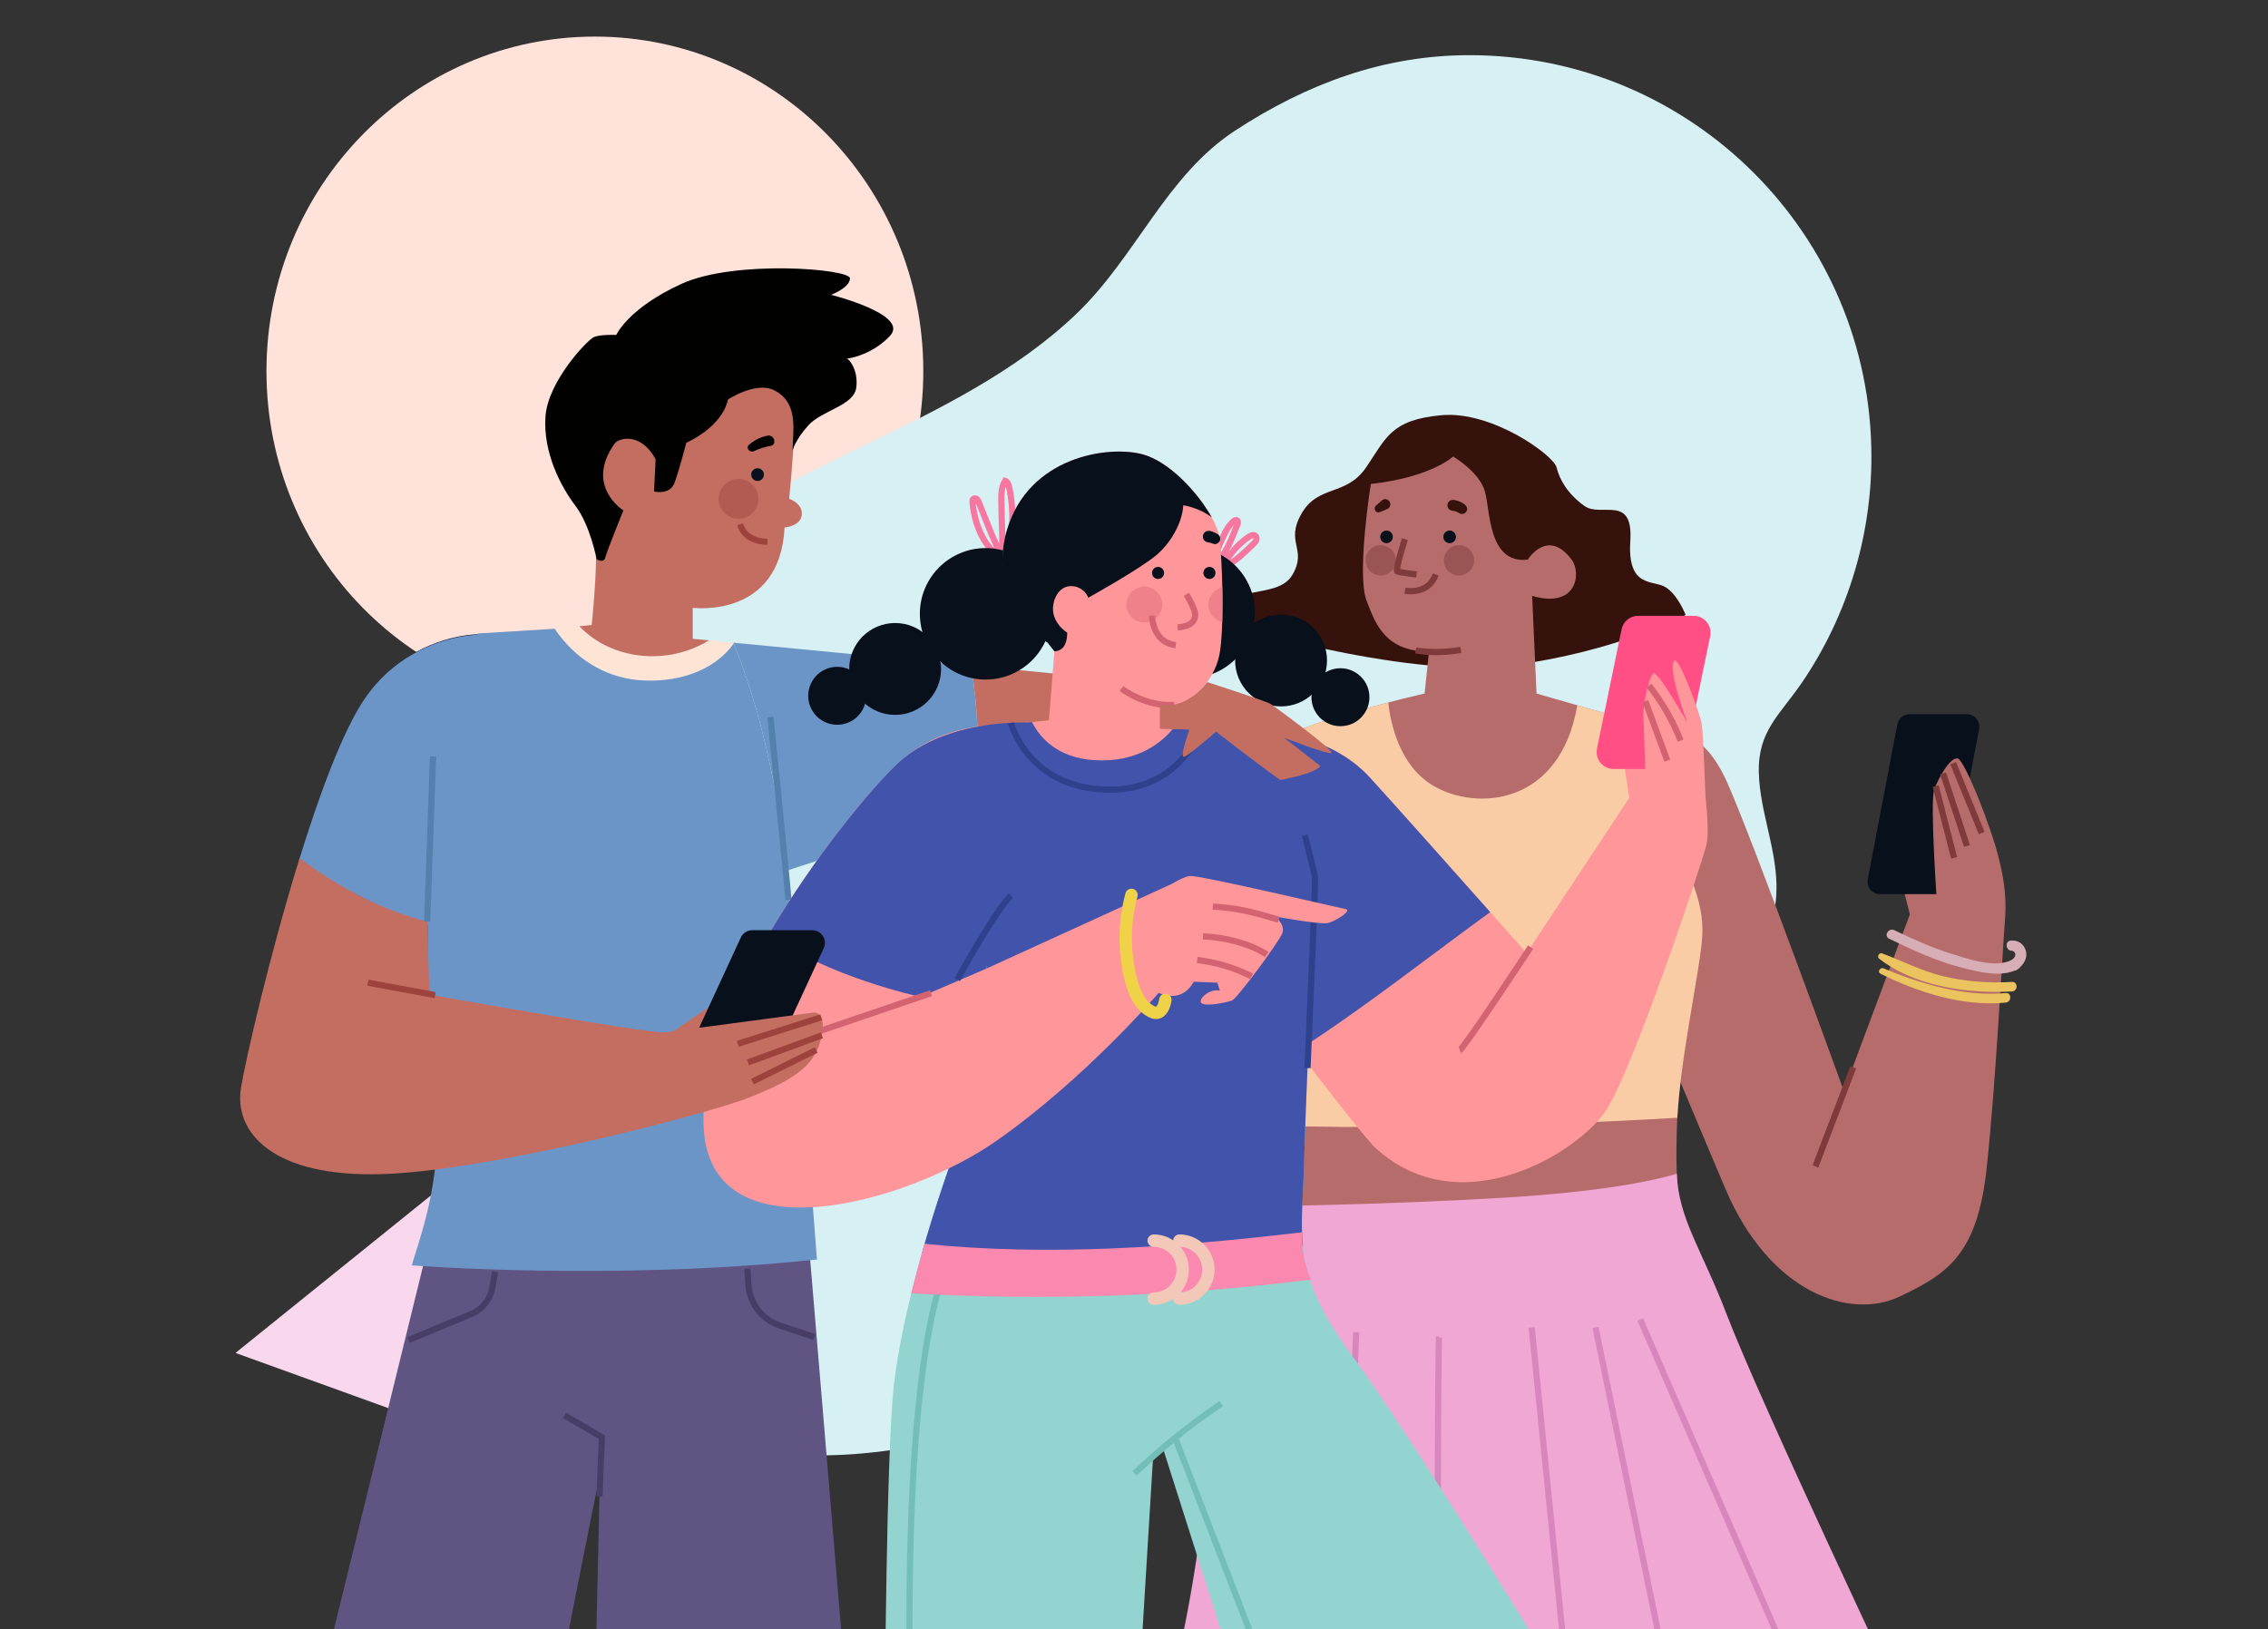 <svg width="366" height="263" viewBox="0 0 366 263" fill="none" xmlns="http://www.w3.org/2000/svg">
<rect x="0" y="0" width="366" height="263" fill="#333333" stroke="none"/>
<g clip-path="url(#clip0_74_189)">
<path d="M96 113.906C125.271 113.906 149 89.73 149 59.906C149 30.083 125.271 5.906 96 5.906C66.729 5.906 43 30.083 43 59.906C43 89.73 66.729 113.906 96 113.906Z" fill="#FFE2D9"/>
<path d="M302 73.731C302 86.636 298.108 99.39 290.86 110.072C287.259 115.381 283.646 117.946 283.831 124.729C283.998 130.839 286.551 136.621 286.678 142.744C286.833 150.179 283.157 157.534 277.284 162.099C271.412 166.664 263.515 168.422 256.201 167.063C251.803 166.245 247.642 164.376 243.22 163.699C228.885 161.505 215.679 172.153 207.227 183.933C198.774 195.713 192.691 209.503 181.689 218.949C172.736 226.636 161.225 230.763 149.651 233.072C135.597 235.875 120.34 236.058 107.666 229.371C95.891 223.158 87.593 211.532 83.332 198.922C79.071 186.313 78.506 172.734 79.311 159.449C80.764 135.45 87.32 110.41 104.574 93.66C124.105 74.7 153.909 69.498 173.625 50.731C183.321 41.502 188.139 28.379 199.319 21.079C210.845 13.553 223.218 8.906 237.155 8.906C272.968 8.907 302 37.929 302 73.731Z" fill="#D7F0F4"/>
<path d="M73.323 189.906L38 218.375L81 233.906L73.323 189.906Z" fill="#F9D7ED"/>
<path d="M85.238 102.017C85.238 102.017 80.797 102.034 76.306 102.416C70.562 102.905 63.485 105.976 58.875 112.736C55.373 117.873 51.635 127.905 48.345 138.524C54.776 143.257 61.668 147.069 69.443 149.116L85.238 102.017Z" fill="#13183E"/>
<path d="M69.352 149.384L85.237 102.017C85.237 102.017 79.09 102.051 75.114 102.637C69.598 103.45 63.168 106.44 58.875 112.736C55.331 117.934 51.545 128.144 48.227 138.904C52.257 141.63 60.039 146.365 69.352 149.384Z" fill="#6B95C7"/>
<path d="M70.757 194.222L50.764 275.708C50.764 275.708 89.873 276.576 89.584 275.708C89.294 274.839 96.826 237.887 96.826 237.887L95.957 275.708H136.805L129.755 191.52L70.757 194.222Z" fill="#5F5482"/>
<path d="M102.905 109.767C108.76 110.299 115.052 108.577 118.404 103.87C118.386 103.826 118.37 103.781 118.352 103.738L114.401 103.358C107.765 107.464 98.718 106.577 93.502 101.084L89.505 101.488C92.681 106.148 97.293 109.206 102.905 109.767Z" fill="#FEE4D5"/>
<path d="M118.405 103.87C115.053 108.577 108.761 110.3 102.906 109.767C97.293 109.206 92.682 106.148 89.506 101.488L77.161 102.245C77.161 102.245 68.808 121.078 68.993 132.749C69.179 144.421 68.438 167.394 70.105 178.695C71.772 189.996 67.203 201.279 66.463 204.243C66.463 204.243 99.043 206.809 131.835 203.289L126.982 140.531L127.252 140.442C125.389 128.121 123.206 115.675 118.405 103.87Z" fill="#6B95C7"/>
<path d="M127.351 80.505C127.351 80.505 128.647 67.536 128.092 65.499C127.537 63.461 107.527 49.936 98.079 63.646C88.631 77.356 94.374 80.505 95.67 83.84C96.967 87.175 95.485 100.884 95.485 100.884L93.502 101.085C98.718 106.577 107.764 107.465 114.401 103.359L111.789 103.108V98.106C111.789 98.106 125.869 99.959 126.61 85.138C126.61 85.138 129.204 84.952 129.389 83.1C129.574 81.246 127.351 80.505 127.351 80.505Z" fill="#C46E62"/>
<path d="M156.708 107.424L118.353 103.737C123.191 115.582 125.381 128.075 127.252 140.441L157.686 130.443C158.05 122.767 157.953 115.036 156.708 107.424Z" fill="#6B95C7"/>
<path d="M192.75 110.888L156.707 107.424C157.952 115.037 158.049 122.767 157.686 130.443L191.268 119.41L192.75 110.888Z" fill="#C46E62"/>
<path d="M96.74 241.526L97.13 231.964L91.081 228.451" stroke="#473E68" stroke-miterlimit="10"/>
<path d="M96.276 90.254C96.276 90.254 97.419 91.016 97.673 90C97.927 88.984 100.594 82.381 100.594 82.381C100.594 82.381 94.29 78.457 99.197 71.587C99.832 70.698 103.387 69.683 105.8 74.127L105.546 79.333C105.546 79.333 108.085 79.968 108.847 77.936C109.609 75.905 110.752 71.46 110.752 71.46C110.752 71.46 116.466 69.048 117.482 64.476C117.482 64.476 121.926 61.556 124.847 62.952C127.767 64.349 128.148 67.143 128.021 69.936C127.894 72.73 127.894 72.73 127.894 72.73C127.894 72.73 128.275 71.079 130.434 68.666C132.592 66.254 137.799 65.492 138.18 62.571C138.561 59.651 136.91 57.745 136.529 57.873C136.148 57.999 140.465 57.618 143.64 54.19C146.814 50.761 134.116 47.587 134.116 47.587C134.116 47.587 137.164 46.444 137.164 44.92C137.164 43.397 118.624 41.873 109.99 45.81C101.354 49.746 99.45 54.064 99.45 54.064C99.45 54.064 96.784 53.937 95.767 54.445C94.751 54.953 88.403 61.556 88.021 67.27C87.64 72.984 90.434 78.444 92.847 81.619C95.261 84.794 96.276 90.254 96.276 90.254Z" fill="#010100"/>
<path d="M122.381 80.517C122.381 82.288 120.945 83.725 119.173 83.725C117.401 83.725 115.965 82.288 115.965 80.517C115.965 78.745 117.401 77.309 119.173 77.309C120.945 77.309 122.381 78.745 122.381 80.517Z" fill="#B25B52"/>
<path d="M123.28 76.603C123.28 77.17 122.82 77.63 122.254 77.63C121.687 77.63 121.228 77.17 121.228 76.603C121.228 76.037 121.687 75.577 122.254 75.577C122.82 75.577 123.28 76.036 123.28 76.603Z" fill="#08101C"/>
<path d="M121.658 72.823C122.483 72.412 123.434 72.138 124.339 71.974C125.425 71.777 124.965 70.121 123.882 70.317C122.712 70.53 121.771 71.036 120.867 71.798C120.272 72.3 121.03 73.136 121.658 72.823Z" fill="#010100"/>
<path d="M119.429 84.623C119.493 84.815 120.07 87.381 123.856 87.445" stroke="#9E423E" stroke-miterlimit="10"/>
<path d="M127.229 145.274C127.229 144.406 124.332 115.731 124.332 115.731" stroke="#5380AD" stroke-miterlimit="10"/>
<path d="M120.61 204.771L120.777 207.351C120.972 210.388 122.989 213.003 125.876 213.965L131.401 215.807" stroke="#473E68" stroke-miterlimit="10"/>
<path d="M65.921 216.298L76.022 212.105C77.826 211.356 79.121 209.737 79.456 207.813L79.9 205.262" stroke="#473E68" stroke-miterlimit="10"/>
<path d="M196.16 100.235C196.16 100.235 226.404 109.655 243.757 107.425C261.11 105.194 272.017 99.244 272.017 99.244C272.017 99.244 270.777 96.022 268.794 94.782C266.811 93.542 262.597 95.029 263.093 87.345C263.589 79.66 258.383 83.626 255.656 81.643C252.929 79.66 251.69 77.429 251.194 75.446C250.698 73.463 240.782 66.274 232.602 67.018C224.421 67.761 223.677 70.736 220.455 75.446C217.232 80.156 212.77 78.173 210.043 82.883C207.316 87.593 211.034 88.585 208.555 92.799C206.076 97.013 197.895 93.79 196.16 100.235Z" fill="#35120B"/>
<path d="M269.29 118.332C269.29 118.332 274.496 116.845 278.71 126.265C282.925 135.685 297.551 176.092 297.551 176.092L308.21 147.584L305.731 137.916C305.731 137.916 307.962 129.487 308.458 130.479C308.954 131.47 311.929 136.676 311.929 136.676C311.929 136.676 320.109 130.975 320.853 133.205C321.597 135.436 324.076 141.634 323.58 148.079C323.084 154.525 322.093 174.604 320.605 188.486C319.118 202.369 314.408 205.591 306.475 209.31C298.543 213.028 285.663 208.758 278.462 191.957C276.975 188.486 271.273 174.852 271.273 174.852L262.349 157.499L269.29 118.332Z" fill="#B76C6C"/>
<path d="M308.161 115.276H317.406C318.669 115.276 319.62 116.426 319.383 117.667L314.602 142.688C314.421 143.637 313.591 144.323 312.625 144.323H303.381C302.118 144.323 301.167 143.173 301.404 141.932L306.184 116.911C306.366 115.963 307.195 115.276 308.161 115.276Z" fill="#08101C"/>
<path d="M312.645 146.769C312.645 146.769 311.407 129.542 312.13 127.479C312.852 125.416 314.811 122.115 315.946 122.425C317.081 122.734 321.62 134.184 322.548 138.722C323.476 143.261 312.645 146.769 312.645 146.769Z" fill="#B76C6C"/>
<path d="M297.732 275.707C297.732 275.707 281.614 229.197 276.123 214.85C270.632 200.503 270.278 191.293 270.632 181.374C270.987 171.454 274.352 156.753 274.706 151.086C275.06 145.418 272.226 140.635 270.986 137.27C269.746 133.905 272.934 118.672 270.809 118.318C268.684 117.963 247.96 111.942 247.96 111.942L247.252 96.178C254.514 98.303 255.222 92.458 253.628 90.332C249.736 85.143 246.543 90.332 246.543 90.332C240.167 91.041 240.521 82.539 239.635 79.35C238.75 76.162 234.499 73.683 234.499 73.683C234.499 73.683 230.957 77.048 221.215 78.111C221.215 78.111 218.912 92.635 220.506 96.886C222.101 101.137 223.695 105.034 230.602 105.211L229.894 111.942C229.894 111.942 208.014 116.907 205.451 120.266C201.03 126.061 188.082 168.07 193.836 203.749C199.592 239.428 199.016 276.858 199.016 275.707C199.016 274.557 297.732 275.707 297.732 275.707Z" fill="#B76C6C"/>
<path d="M270.675 180.412C271.198 170.527 274.363 156.574 274.706 151.086C275.06 145.418 272.226 140.636 270.986 137.27C269.746 133.905 272.934 118.673 270.809 118.318C269.474 118.096 260.806 115.638 254.541 113.84C251.749 130.08 238.209 130.928 231.278 126.816C225.832 123.585 224.401 116.752 224.025 113.379C217.35 115.103 207.151 118.037 205.451 120.265C201.947 124.859 193.086 152.211 192.429 181.126C224.201 183.039 262.061 180.942 270.675 180.412Z" fill="#FACCA6"/>
<path d="M307.431 275.708C307.431 275.708 284.14 226.507 278.649 212.16C274.657 201.729 270.859 196.707 270.595 189.46C266.472 190.671 258.193 192.383 242.628 193.32C223.106 194.494 201.919 194.779 192.784 194.848C193.02 197.843 193.364 200.818 193.837 203.751C199.2 237.005 188.251 274.618 188.207 275.709C188.208 276.067 307.431 275.708 307.431 275.708Z" fill="#F0A7D4"/>
<path d="M325.553 156.469C326.51 155.799 327.232 154.721 326.931 153.508C326.64 152.329 325.586 151.662 324.413 151.832C323.481 151.967 323.713 153.484 324.633 153.461C324.919 153.454 325.182 153.687 325.224 153.983C325.279 154.374 324.947 154.731 324.656 154.935C323.727 155.586 324.614 157.127 325.553 156.469Z" fill="#D7ADB6"/>
<path d="M304.866 151.519C308.63 153.349 312.465 155.127 316.534 156.171C319.243 156.867 322.917 157.839 325.555 156.469C326.569 155.942 325.67 154.398 324.658 154.934C321.984 156.352 317.51 154.754 314.835 153.922C311.672 152.939 308.658 151.558 305.674 150.138C304.751 149.699 303.937 151.067 304.866 151.519Z" fill="#D7ADB6"/>
<path d="M303.229 154.721C308.975 159.231 317.601 160.418 324.686 160.031C325.672 159.978 325.677 158.434 324.686 158.491C320.892 158.709 317.135 158.444 313.436 157.534C310.023 156.694 306.985 155.102 303.719 153.879C303.262 153.708 302.836 154.413 303.229 154.721Z" fill="#EBC35F"/>
<path d="M303.479 157.175C309.636 160.217 316.727 162.491 323.671 161.828C324.649 161.734 324.659 160.193 323.671 160.287C317.125 160.913 309.977 158.85 303.988 156.304C303.407 156.059 302.887 156.881 303.479 157.175Z" fill="#EBC35F"/>
<path d="M225.258 90.444C225.258 91.794 224.163 92.889 222.813 92.889C221.463 92.889 220.368 91.794 220.368 90.444C220.368 89.094 221.463 87.999 222.813 87.999C224.163 87.999 225.258 89.094 225.258 90.444Z" fill="#9B5454"/>
<path d="M237.889 90.444C237.889 91.794 236.795 92.889 235.445 92.889C234.094 92.889 233 91.794 233 90.444C233 89.094 234.094 87.999 235.445 87.999C236.795 87.999 237.889 89.094 237.889 90.444Z" fill="#9B5454"/>
<path d="M224.768 86.654C224.768 87.216 224.311 87.672 223.749 87.672C223.187 87.672 222.73 87.216 222.73 86.654C222.73 86.091 223.187 85.635 223.749 85.635C224.312 85.635 224.768 86.091 224.768 86.654Z" fill="#08101C"/>
<path d="M234.954 86.654C234.954 87.216 234.498 87.672 233.936 87.672C233.373 87.672 232.917 87.216 232.917 86.654C232.917 86.091 233.373 85.635 233.936 85.635C234.498 85.635 234.954 86.091 234.954 86.654Z" fill="#08101C"/>
<path d="M226.724 87.021C226.724 87.021 225.095 92.073 225.502 92.236C225.909 92.399 228.599 92.725 228.599 92.725" stroke="#7F3B3B" stroke-miterlimit="10"/>
<path d="M222.605 82.676C223.064 82.5 223.525 82.335 223.965 82.113C224.364 81.911 224.478 81.348 224.262 80.978C224.057 80.627 223.486 80.408 223.127 80.68C222.731 80.982 222.373 81.314 222.01 81.653C221.584 82.053 222.024 82.898 222.605 82.676Z" fill="#35120B"/>
<path d="M236.35 81.415C235.869 81.052 235.295 80.805 234.701 80.703C234.176 80.614 233.669 80.874 233.592 81.442C233.516 82.005 233.932 82.398 234.465 82.449C234.787 82.48 235.182 82.634 235.513 82.847C235.889 83.089 236.428 82.924 236.648 82.549C236.896 82.124 236.709 81.686 236.35 81.415Z" fill="#35120B"/>
<path d="M226.725 95.333C226.725 95.333 230.473 96.148 231.696 92.726" stroke="#7F3B3B" stroke-miterlimit="10"/>
<path d="M228.459 104.978C228.459 104.978 231.567 105.632 235.737 104.896" stroke="#7F3B3B" stroke-miterlimit="10"/>
<path d="M292.962 188.28L299.07 172.272" stroke="#7F3B3B" stroke-miterlimit="10"/>
<path d="M264.688 212.974L291.985 275.707" stroke="#D887BD" stroke-miterlimit="10"/>
<path d="M257.478 214.262L270.096 275.708" stroke="#D887BD" stroke-miterlimit="10"/>
<path d="M247.178 214.262L253.358 275.708" stroke="#D887BD" stroke-miterlimit="10"/>
<path d="M206.232 214.52L201.597 275.708" stroke="#D887BD" stroke-miterlimit="10"/>
<path d="M232.243 215.807C231.985 216.58 231.985 275.708 231.985 275.708" stroke="#D887BD" stroke-miterlimit="10"/>
<path d="M218.851 215.035L216.533 275.708" stroke="#D887BD" stroke-miterlimit="10"/>
<path d="M312.378 126.897L315.346 138.471" stroke="#7F3B3B" stroke-miterlimit="10"/>
<path d="M313.563 124.82L317.422 136.543" stroke="#7F3B3B" stroke-miterlimit="10"/>
<path d="M315.195 123.188L319.795 134.465" stroke="#7F3B3B" stroke-miterlimit="10"/>
<path d="M156.949 81.035C156.936 80.867 156.931 80.68 157.041 80.554C157.186 80.389 157.467 80.418 157.637 80.556C157.807 80.694 157.895 80.907 157.976 81.111C158.652 82.812 159.329 84.513 160.005 86.215C160.318 87.003 160.891 87.937 161.022 88.769C161.197 89.893 161.071 89.748 160.275 89.009C158.281 87.155 157.105 83.682 156.949 81.035Z" stroke="#F877A0" stroke-miterlimit="10"/>
<path d="M161.595 80.925C161.577 79.786 161.589 78.575 162.2 77.614C162.581 77.735 162.737 78.179 162.828 78.568C163.261 80.417 163.4 82.319 163.381 84.213C163.371 85.216 163.674 88.722 162.874 89.399C161.477 90.58 161.782 87.234 161.756 86.604C161.678 84.712 161.624 82.818 161.595 80.925Z" stroke="#F877A0" stroke-miterlimit="10"/>
<path d="M197.432 86.522C197.834 85.638 198.326 84.767 199.064 84.136C199.216 84.005 199.426 83.881 199.603 83.973C199.839 84.096 199.772 84.446 199.668 84.691C198.941 86.413 198.054 89.088 196.675 90.327C195.899 89.419 197.005 87.463 197.432 86.522Z" stroke="#F877A0" stroke-miterlimit="10"/>
<path d="M201.578 86.621C201.882 86.427 202.298 86.257 202.582 86.482C202.786 86.644 202.818 86.955 202.724 87.198C202.631 87.441 202.439 87.632 202.251 87.812C200.785 89.22 199.065 90.868 197.224 91.741C198.071 89.813 199.794 87.76 201.578 86.621Z" stroke="#F877A0" stroke-miterlimit="10"/>
<path d="M159.053 109.685C164.912 109.685 169.661 104.935 169.661 99.076C169.661 93.217 164.912 88.468 159.053 88.468C153.194 88.468 148.444 93.217 148.444 99.076C148.444 104.935 153.194 109.685 159.053 109.685Z" fill="#08101C"/>
<path d="M191.904 109.457C197.763 109.457 202.513 104.707 202.513 98.848C202.513 92.989 197.763 88.24 191.904 88.24C186.045 88.24 181.296 92.989 181.296 98.848C181.296 104.707 186.045 109.457 191.904 109.457Z" fill="#08101C"/>
<path d="M144.451 115.389C148.546 115.389 151.866 112.069 151.866 107.974C151.866 103.88 148.546 100.56 144.451 100.56C140.357 100.56 137.037 103.88 137.037 107.974C137.037 112.069 140.357 115.389 144.451 115.389Z" fill="#08101C"/>
<path d="M206.733 114.02C210.827 114.02 214.147 110.7 214.147 106.605C214.147 102.51 210.827 99.191 206.733 99.191C202.638 99.191 199.318 102.51 199.318 106.605C199.318 110.7 202.638 114.02 206.733 114.02Z" fill="#08101C"/>
<path d="M139.655 113.386C140.251 110.873 138.696 108.352 136.182 107.757C133.668 107.161 131.148 108.716 130.553 111.23C129.957 113.744 131.512 116.264 134.026 116.859C136.539 117.455 139.06 115.9 139.655 113.386Z" fill="#08101C"/>
<path d="M216.314 117.214C218.897 117.214 220.991 115.12 220.991 112.536C220.991 109.953 218.897 107.859 216.314 107.859C213.731 107.859 211.637 109.953 211.637 112.536C211.637 115.12 213.731 117.214 216.314 117.214Z" fill="#08101C"/>
<path d="M201.435 159.082C201.435 159.082 219.318 182.853 221.935 185.253C235.769 197.934 254.866 185.907 259.228 179.146C263.589 172.385 274.494 139.89 275.366 136.401C276.239 132.912 274.058 120.045 274.058 120.045L261.408 118.954L262.935 128.768L246.36 153.848C246.36 153.848 227.823 132.912 221.062 125.497C214.301 118.082 203.615 118.082 203.615 118.082L201.435 159.082Z" fill="#FF969A"/>
<path d="M212.212 141.521C212.212 141.521 206.749 117.847 204.806 117.968C202.864 118.089 187.202 117.604 187.202 117.604V113.719C191.957 114.66 195.917 109.914 196.765 105.778C197.596 101.726 197.295 90.399 196.765 86.687C196.235 82.975 189.977 74.808 184.356 73.323C178.735 71.838 166.007 73.747 162.507 85.52C159.007 97.293 170.249 103.975 170.249 103.975L169.266 116.263L157.362 117.483C157.362 117.483 158.277 125.114 157.972 137.018C157.683 148.301 161.775 163.149 157.005 177.923C175.069 175.977 192.923 175.783 210.87 175.517C211.424 161.616 212.282 143.89 212.212 141.521Z" fill="#FF969A"/>
<path d="M218.409 219.126C208.032 205.086 210.168 199.592 210.473 187.077C210.547 184.039 210.694 179.974 210.871 175.518C192.923 175.784 175.069 175.977 157.005 177.923C156.742 178.736 156.459 179.55 156.141 180.362C150.036 195.929 145.458 212.717 144.237 223.706C143.016 234.694 142.807 275.708 142.807 275.708H183.611L186.053 235.609L187.579 233.473L201.022 275.708H254.465C254.465 275.708 228.788 233.167 218.409 219.126Z" fill="#93D4D0"/>
<path d="M221.062 125.497C214.301 118.082 203.615 118.082 203.615 118.082L201.435 159.082C201.435 159.082 205.135 164.001 209.414 169.588C220.13 162.679 230.131 154.751 240.483 147.221C234.455 140.431 225.37 130.222 221.062 125.497Z" fill="#4253AC"/>
<path d="M269.338 124.118H260.393C258.66 124.118 257.365 122.528 257.714 120.831L261.684 101.576C261.947 100.305 263.065 99.393 264.363 99.393H273.308C275.04 99.393 276.336 100.983 275.986 102.68L272.016 121.936C271.754 123.207 270.635 124.118 269.338 124.118Z" fill="#FF4F85"/>
<path d="M265.575 127.304C265.575 127.304 265.32 117.109 265.193 115.58C265.065 114.05 266.085 109.08 266.849 108.697C267.614 108.315 272.329 116.726 272.329 116.726C272.329 116.726 269.01 108.002 270.163 106.658C270.927 105.766 274.369 115.324 274.623 116.854C274.878 118.383 275.261 129.726 275.261 129.726L265.575 127.304Z" fill="#FF969A"/>
<path d="M235.579 169.494C236.202 169.286 247.006 152.874 247.006 152.874" stroke="#D36371" stroke-miterlimit="10"/>
<path d="M148.799 202.188C166.928 204.136 199.216 201.936 210.255 201.08C209.835 196.888 210.338 192.688 210.474 187.076C210.779 174.561 212.305 144.648 212.213 141.52C212.213 141.52 206.749 117.846 204.807 117.967C203.302 118.061 193.569 117.791 189.257 117.664C187.546 119.737 183.622 123.153 176.571 122.693C170.641 122.307 167.836 119.099 166.533 116.542L157.363 117.482C157.363 117.482 158.279 125.113 157.974 137.017C157.668 148.921 162.247 164.793 156.142 180.36C153.3 187.611 150.795 195.118 148.799 202.188Z" fill="#4253AC"/>
<path d="M210.996 172.397C211.544 159.093 212.276 143.715 212.211 141.521C212.211 141.521 211.537 138.6 210.578 134.816" stroke="#2F418C" stroke-miterlimit="10"/>
<path d="M183.089 237.817C187.435 233.679 192.127 229.904 197.101 226.545" stroke="#73BFB8" stroke-miterlimit="10"/>
<path d="M162.815 117.086C162.815 117.086 152.743 115.934 144.973 123.13C137.203 130.324 111.877 162.556 113.604 182.701C115.331 202.846 146.411 194.213 160.801 184.14C175.19 174.067 186.99 160.254 186.99 160.254C186.99 160.254 190.731 162.268 192.746 158.239L190.871 141.861L159.158 156.349L162.815 117.086Z" fill="#FF969A"/>
<path d="M144.972 123.129C140.789 127.002 131.521 138.132 124.122 150.725C133.045 157.557 148.549 160.912 148.549 160.912L159.158 156.35L165.727 116.641C165.727 116.641 152.743 115.934 144.972 123.129Z" fill="#4253AC"/>
<path d="M188.538 143.075C188.538 143.075 190.616 141.59 192.002 141.392C193.388 141.194 216.09 146.541 217.179 146.74C218.267 146.937 215.397 148.818 214.111 149.016C212.824 149.213 205.759 147.924 205.759 147.924C205.759 147.924 207.442 149.21 206.947 150.596C206.452 151.982 199.624 161.185 198.832 161.482C198.04 161.779 194.873 162.472 193.982 161.977C193.091 161.482 195.071 159.503 196.852 159.899L196.457 158.612L191.706 158.415L188.538 143.075Z" fill="#FF969A"/>
<path d="M182.59 144.44C181.385 148.917 181.361 153.707 182.521 158.196C183.04 160.202 183.939 162.32 185.784 163.262C186.03 163.387 186.297 163.49 186.573 163.482C187.506 163.453 187.909 162.305 188.065 161.384" stroke="#EFD248" stroke-width="2" stroke-miterlimit="10" stroke-linecap="round"/>
<path d="M169.07 103.75L170.156 105.13C171.017 105.093 172.22 104.6 172.22 102.115C172.22 102.115 168.974 100.15 170.195 96.758C171.416 93.366 175.001 94.518 175.612 96.485C175.612 96.485 184.159 91.736 186.736 89.497C189.314 87.259 190.874 83.868 190.942 81.561C190.942 81.561 193.483 81.895 195.539 83.509C193.351 79.532 188.667 74.462 184.355 73.323C178.734 71.838 166.006 73.747 162.506 85.52C159.006 97.293 169.07 103.75 169.07 103.75Z" fill="#08101C"/>
<path d="M187.56 97.586C187.56 99.184 186.264 100.479 184.666 100.479C183.068 100.479 181.772 99.184 181.772 97.586C181.772 95.988 183.068 94.692 184.666 94.692C186.264 94.692 187.56 95.988 187.56 97.586Z" fill="#EF818A"/>
<path d="M194.999 97.586C194.999 98.957 195.956 100.099 197.236 100.398C197.291 98.611 197.292 96.657 197.254 94.768C195.965 95.059 194.999 96.208 194.999 97.586Z" fill="#EF818A"/>
<path d="M187.855 92.478C187.855 93.017 187.419 93.453 186.881 93.453C186.342 93.453 185.906 93.017 185.906 92.478C185.906 91.94 186.342 91.504 186.881 91.504C187.418 91.504 187.855 91.94 187.855 92.478Z" fill="#08101C"/>
<path d="M196.152 92.478C196.152 93.017 195.716 93.453 195.177 93.453C194.639 93.453 194.203 93.017 194.203 92.478C194.203 91.94 194.639 91.504 195.177 91.504C195.715 91.504 196.152 91.94 196.152 92.478Z" fill="#08101C"/>
<path d="M191.457 95.932C191.457 95.932 192.906 98.267 192.875 99.298C192.815 101.247 190.04 101.247 190.04 101.247" stroke="#D36371" stroke-miterlimit="10"/>
<path d="M185.907 99.358C185.907 99.358 185.907 103.668 189.746 104.141" stroke="#D36371" stroke-miterlimit="10"/>
<path d="M185.616 88.734C186.269 88.386 186.922 88.037 187.574 87.689C188.55 87.167 187.683 85.684 186.707 86.205C186.055 86.554 185.402 86.902 184.749 87.251C183.774 87.772 184.64 89.256 185.616 88.734Z" fill="#08101C"/>
<path d="M196.496 86.214C196.126 85.987 195.718 85.815 195.298 85.707C194.748 85.566 194.197 85.927 194.121 86.492C194.041 87.089 194.482 87.506 195.047 87.56C195.063 87.561 195.208 87.583 195.118 87.568C195.207 87.583 195.294 87.604 195.381 87.627C195.536 87.668 195.685 87.722 195.834 87.784C196.223 87.946 196.704 87.641 196.847 87.287C197.008 86.888 196.868 86.443 196.496 86.214Z" fill="#08101C"/>
<path d="M180.968 111.134C180.968 111.134 184.912 114.158 189.513 113.763" stroke="#D36371" stroke-miterlimit="10"/>
<path d="M146.97 275.626C146.97 275.626 144.98 220.797 153.382 202.668" stroke="#73BFB8" stroke-miterlimit="10"/>
<path d="M189.64 232.073L206.442 275.627" stroke="#73BFB8" stroke-miterlimit="10"/>
<path d="M211.541 206.537C210.235 203.228 210.21 201.946 210.11 198.899C189.958 201.264 169.591 202.84 149.202 200.758C148.409 203.496 147.69 206.173 147.057 208.753C168.608 209.98 190.096 209.249 211.541 206.537Z" fill="#FA88AF"/>
<path d="M190.326 200.247C192.911 200.247 195.005 202.342 195.005 204.926C195.005 207.51 192.911 209.605 190.326 209.605" stroke="#F3C8B8" stroke-width="2" stroke-miterlimit="10" stroke-linecap="round"/>
<path d="M186.179 200.247C188.763 200.247 190.858 202.342 190.858 204.926C190.858 207.51 188.763 209.605 186.179 209.605" stroke="#F3C8B8" stroke-width="2" stroke-miterlimit="10" stroke-linecap="round"/>
<path d="M265.507 113.169C266.692 116.37 267.878 119.57 269.063 122.771" stroke="#D36371" stroke-miterlimit="10"/>
<path d="M266.096 110.644C268.23 113.337 269.96 116.349 271.213 119.548" stroke="#D36371" stroke-miterlimit="10"/>
<path d="M206.347 148.449C202.441 147.289 199.843 146.551 195.715 146.334" stroke="#D36371" stroke-miterlimit="10"/>
<path d="M193.194 154.955C196.24 155.307 199.223 156.201 201.96 157.583" stroke="#D36371" stroke-miterlimit="10"/>
<path d="M194.136 151.131C197.808 151.287 201.711 152.325 204.426 154.06" stroke="#D36371" stroke-miterlimit="10"/>
<path d="M129.962 167.204L150.239 160.311" stroke="#D36371" stroke-miterlimit="10"/>
<path d="M154.478 158.118C156.998 153.601 161.137 146.461 163.126 144.587" stroke="#2F418C" stroke-miterlimit="10"/>
<path d="M163.146 116.69C163.146 116.69 165.902 127.365 179.011 127.462C190.284 127.546 193.708 117.943 193.708 117.943" stroke="#2F418C" stroke-miterlimit="10"/>
<path d="M191.949 117.751C191.949 117.751 190.176 122.574 191.164 122.125C192.152 121.676 196.246 118.103 196.246 118.103C196.246 118.103 206.428 125.986 206.698 125.896C206.967 125.806 212.175 124.908 213.073 123.651L207.236 119.072C207.236 119.072 214.509 121.945 214.868 121.496C215.227 121.048 205.71 114.044 204.992 113.595C204.273 113.146 194.834 110.098 194.834 110.098C194.834 110.098 191.58 114.676 187.202 113.718V117.603L191.949 117.751Z" fill="#C46E62"/>
<path d="M107.558 167.283C107.558 167.283 116.017 161.161 117.019 161.161C118.02 161.161 119.69 165.836 119.69 165.836L107.558 167.283Z" fill="#C46E62"/>
<path d="M123.101 171.512H113.423C111.931 171.512 110.943 169.967 111.567 168.613L119.545 151.328C119.879 150.604 120.603 150.141 121.4 150.141H131.078C132.569 150.141 133.558 151.686 132.933 153.04L124.956 170.325C124.622 171.049 123.898 171.512 123.101 171.512Z" fill="#08101C"/>
<path d="M131.301 163.434C131.301 163.434 109.574 166.331 107.256 166.621C104.938 166.91 69.305 160.537 69.305 160.537L68.985 150.4V148.781C61.209 146.735 54.776 143.258 48.345 138.525C43.471 154.256 39.579 171.278 38.887 175.602C37.728 182.845 44.102 190.087 61.773 189.508C79.445 188.928 114.789 179.658 121.162 177.05C127.535 174.443 131.301 172.415 132.46 167.78C133.618 163.144 131.301 163.434 131.301 163.434Z" fill="#C46E62"/>
<path d="M68.936 148.76L69.882 122.104" stroke="#5380AD" stroke-miterlimit="10"/>
<path d="M59.367 158.616L70.223 160.616" stroke="#9E423E" stroke-miterlimit="10"/>
<path d="M119.065 168.479L132.537 164.201" stroke="#9E423E" stroke-miterlimit="10"/>
<path d="M120.705 171.483L132.629 167.113" stroke="#9E423E" stroke-miterlimit="10"/>
<path d="M121.433 174.578L131.719 169.48" stroke="#9E423E" stroke-miterlimit="10"/>
</g>
<defs>
<clipPath id="clip0_74_189">
<rect width="366" height="263" fill="white"/>
</clipPath>
</defs>
</svg>
